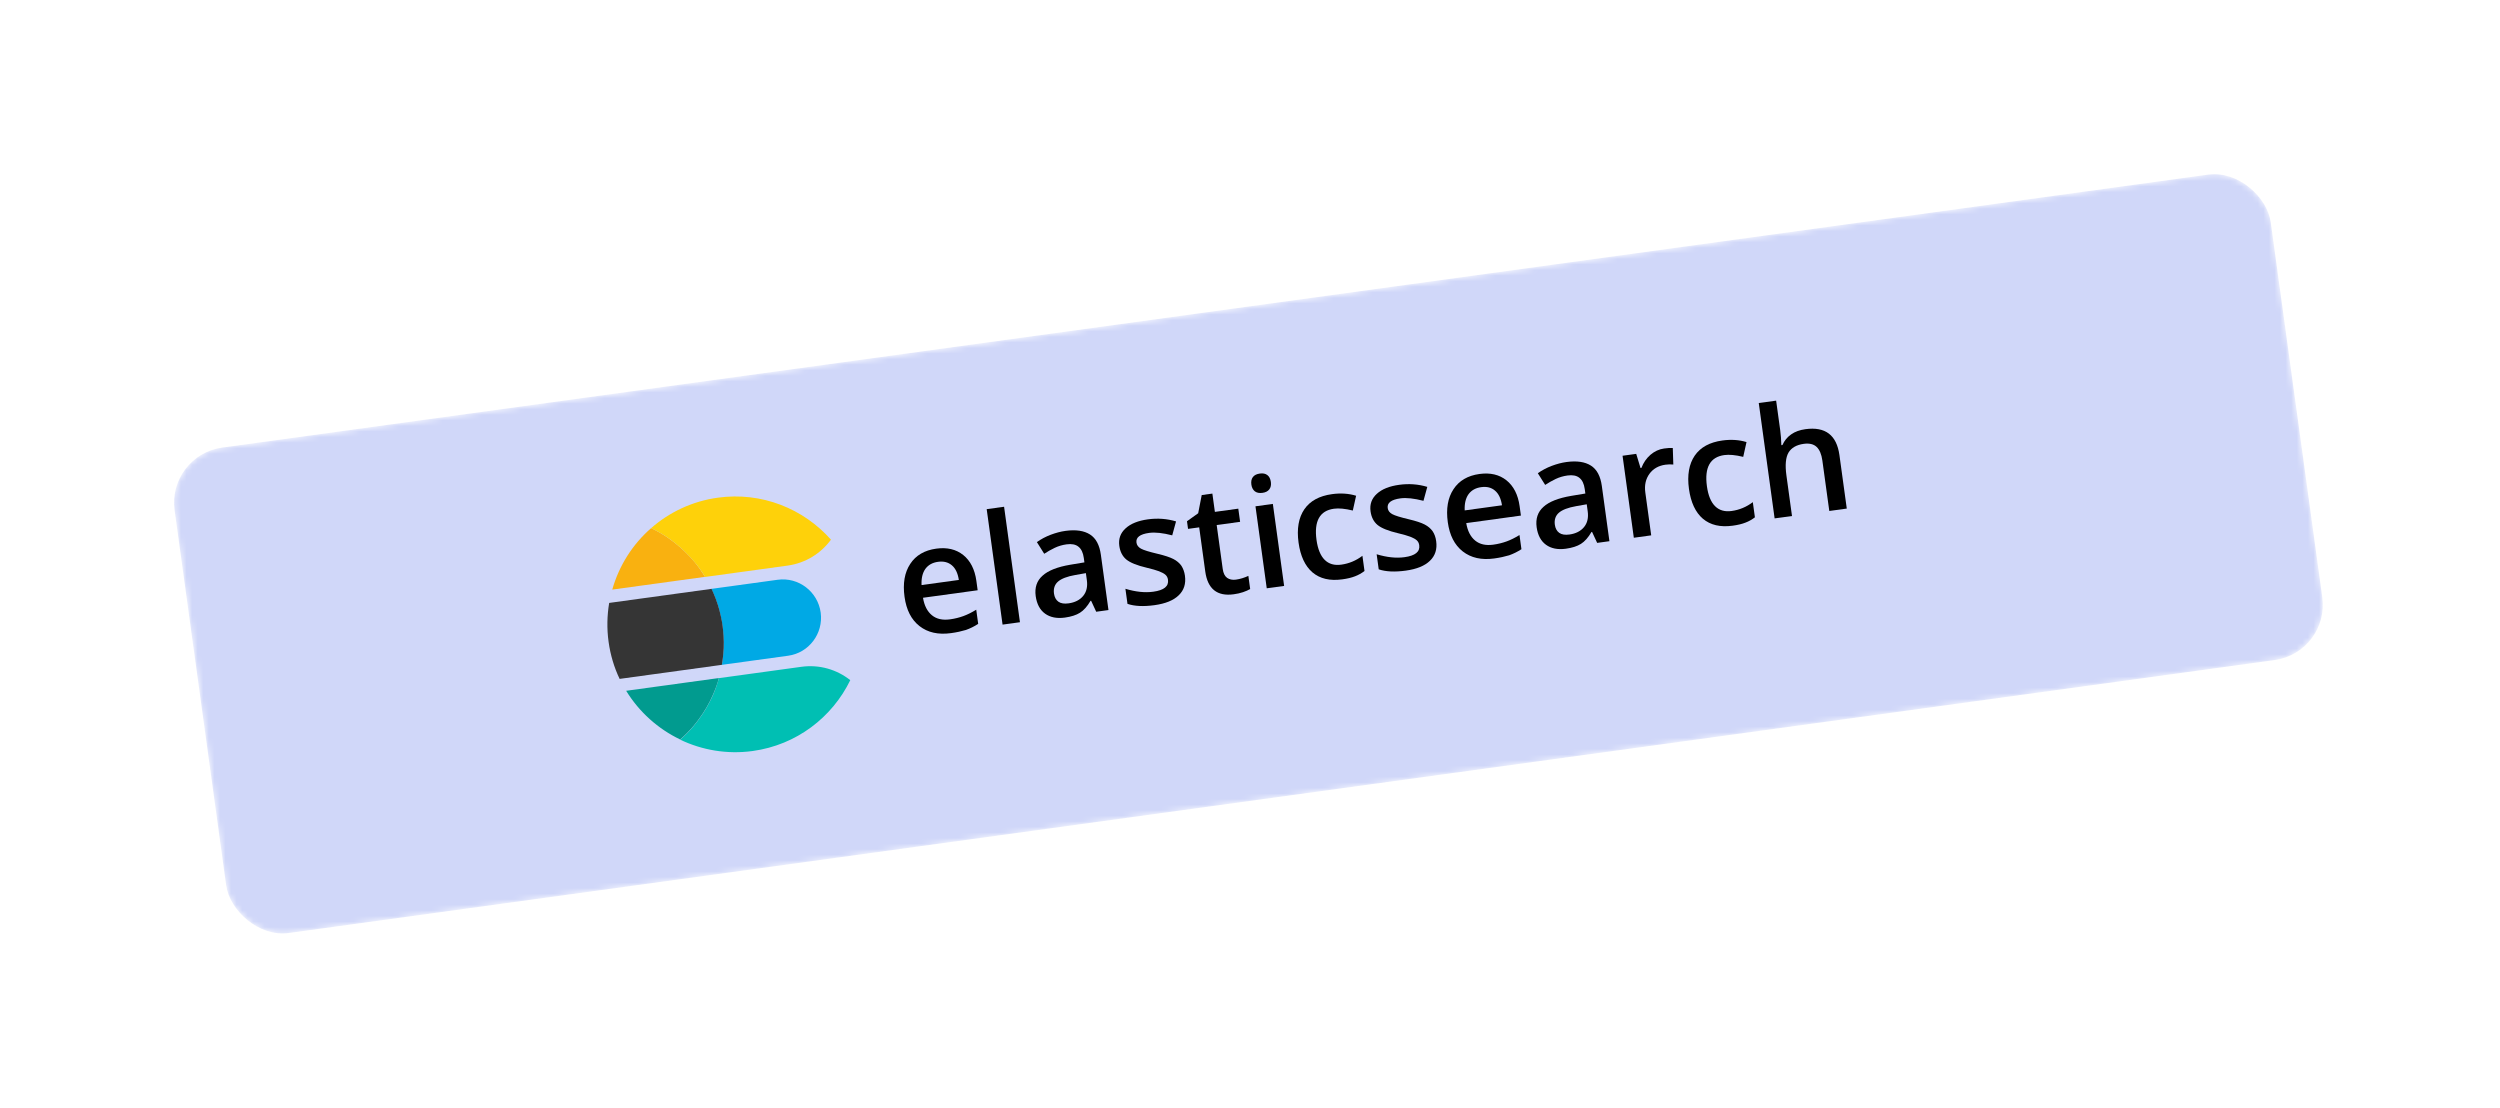 <svg width="449" height="199" viewBox="0 0 449 199" fill="none" xmlns="http://www.w3.org/2000/svg">
<g filter="url(#filter0_d)">
<mask id="mask0" mask-type="alpha" maskUnits="userSpaceOnUse" x="30" y="20" width="389" height="139">
<rect x="30" y="71.746" width="380" height="88" rx="10" transform="rotate(-7.826 30 71.746)" fill="#C4C4C4"/>
</mask>
<g mask="url(#mask0)">
<rect x="30" y="71.746" width="380" height="88" rx="10" transform="rotate(-7.826 30 71.746)" fill="#D0D7F9"/>
<path d="M170.799 103.711C168.507 104.027 166.628 103.604 165.145 102.447C163.662 101.29 162.778 99.536 162.455 97.19C162.125 94.79 162.46 92.813 163.481 91.275C164.483 89.739 166.05 88.825 168.143 88.537C170.092 88.27 171.708 88.654 172.989 89.674C174.269 90.693 175.072 92.256 175.355 94.314L175.588 96.01L165.77 97.359C166.002 98.78 166.551 99.827 167.379 100.504C168.208 101.181 169.289 101.418 170.624 101.235C171.49 101.116 172.29 100.914 173.026 100.647C173.761 100.38 174.518 100 175.333 99.502L175.682 102.047C174.974 102.512 174.233 102.872 173.479 103.141C172.684 103.379 171.81 103.573 170.799 103.711ZM168.468 90.902C167.476 91.038 166.724 91.454 166.197 92.17C165.688 92.884 165.454 93.854 165.512 95.078L172.208 94.158C172.023 92.951 171.608 92.07 170.944 91.518C170.279 90.966 169.461 90.765 168.468 90.902Z" fill="black"/>
<path d="M183.183 101.751L180.061 102.18L177.21 81.443L180.333 81.014L183.183 101.751Z" fill="black"/>
<path d="M196.879 99.869L195.965 97.898L195.857 97.913C195.277 98.912 194.639 99.625 193.962 100.049C193.285 100.473 192.387 100.762 191.25 100.919C189.806 101.117 188.614 100.876 187.695 100.212C186.776 99.548 186.207 98.486 186.011 97.06C185.803 95.544 186.204 94.312 187.237 93.397C188.249 92.468 189.924 91.814 192.225 91.425L194.76 91.003L194.651 90.208C194.522 89.27 194.208 88.596 193.692 88.189C193.195 87.779 192.477 87.638 191.556 87.765C190.798 87.869 190.091 88.077 189.435 88.388C188.779 88.698 188.149 89.061 187.541 89.457L186.223 87.358C186.96 86.834 187.799 86.387 188.708 86.042C189.635 85.694 190.504 85.464 191.353 85.347C193.23 85.089 194.694 85.311 195.763 85.992C196.831 86.672 197.476 87.889 197.717 89.64L199.081 99.566L196.879 99.869L196.879 99.869ZM191.928 98.361C193.065 98.205 193.941 97.754 194.54 97.028C195.139 96.302 195.358 95.352 195.201 94.215L195.025 92.934L193.14 93.266C191.668 93.524 190.637 93.923 190.029 94.448C189.421 94.973 189.172 95.706 189.296 96.608C189.386 97.258 189.656 97.754 190.085 98.063C190.534 98.387 191.152 98.468 191.928 98.361Z" fill="black"/>
<path d="M212.815 93.394C213.014 94.838 212.642 96.01 211.699 96.912C210.759 97.832 209.313 98.417 207.346 98.688C205.379 98.958 203.769 98.885 202.496 98.453L202.124 95.746C203.965 96.302 205.626 96.478 207.124 96.272C209.055 96.007 209.933 95.298 209.771 94.125C209.719 93.746 209.569 93.454 209.317 93.231C209.066 93.008 208.688 92.802 208.164 92.599C207.64 92.395 206.914 92.2 206.001 91.977C204.215 91.56 202.968 91.051 202.283 90.483C201.598 89.915 201.172 89.091 201.028 88.044C200.855 86.781 201.226 85.737 202.158 84.891C203.072 84.049 204.415 83.515 206.165 83.274C207.898 83.036 209.587 83.153 211.218 83.646L210.532 86.149C208.855 85.718 207.472 85.559 206.389 85.708C204.729 85.936 203.981 86.517 204.11 87.455C204.175 87.924 204.443 88.274 204.921 88.539C205.399 88.804 206.397 89.108 207.918 89.469C209.192 89.772 210.135 90.084 210.749 90.404C211.363 90.725 211.823 91.121 212.163 91.589C212.49 92.096 212.718 92.69 212.815 93.394Z" fill="black"/>
<path d="M221.962 94.104C222.72 94 223.479 93.767 224.205 93.428L224.53 95.792C224.207 95.984 223.773 96.172 223.246 96.355C222.72 96.538 222.147 96.653 221.57 96.733C218.61 97.139 216.896 95.775 216.467 92.653L215.375 84.712L213.372 84.987L213.183 83.615L215.193 82.181L215.829 78.912L217.742 78.649L218.193 81.934L222.398 81.356L222.723 83.72L218.518 84.298L219.602 92.185C219.706 92.943 219.964 93.478 220.392 93.787C220.819 94.077 221.349 94.189 221.962 94.104Z" fill="black"/>
<path d="M224.746 77.043C224.669 76.483 224.753 76.03 225.018 75.681C225.283 75.332 225.696 75.128 226.274 75.049C226.833 74.972 227.268 75.059 227.617 75.324C227.966 75.589 228.17 76.002 228.247 76.561C228.321 77.103 228.234 77.538 227.969 77.887C227.705 78.236 227.292 78.44 226.75 78.514C226.172 78.594 225.719 78.509 225.371 78.244C225.039 77.977 224.817 77.566 224.746 77.043ZM230.629 95.23L227.507 95.659L225.482 80.932L228.605 80.502L230.629 95.23Z" fill="black"/>
<path d="M241.079 94.051C238.841 94.359 237.073 93.94 235.722 92.802C234.388 91.661 233.552 89.863 233.22 87.445C232.88 84.972 233.231 82.975 234.256 81.473C235.282 79.971 236.941 79.063 239.233 78.748C240.785 78.534 242.233 78.63 243.557 79.036L242.966 81.692C241.577 81.35 240.441 81.248 239.575 81.367C237.03 81.717 235.982 83.59 236.445 86.965C236.674 88.625 237.167 89.808 237.913 90.551C238.659 91.295 239.654 91.581 240.882 91.412C242.271 91.221 243.542 90.697 244.69 89.822L245.065 92.547C244.55 92.949 243.987 93.265 243.375 93.497C242.748 93.748 241.999 93.925 241.079 94.051Z" fill="black"/>
<path d="M257.938 87.192C258.136 88.635 257.764 89.808 256.822 90.71C255.882 91.63 254.436 92.215 252.468 92.486C250.501 92.756 248.891 92.683 247.618 92.251L247.246 89.544C249.088 90.1 250.749 90.276 252.247 90.07C254.178 89.805 255.055 89.096 254.894 87.922C254.842 87.543 254.691 87.251 254.44 87.029C254.189 86.806 253.811 86.6 253.287 86.396C252.762 86.193 252.037 85.998 251.123 85.774C249.337 85.358 248.09 84.849 247.405 84.281C246.721 83.713 246.295 82.889 246.151 81.842C245.977 80.579 246.349 79.535 247.281 78.689C248.195 77.847 249.537 77.313 251.288 77.072C253.02 76.834 254.71 76.951 256.341 77.444L255.655 79.947C253.977 79.516 252.595 79.357 251.512 79.505C249.851 79.734 249.104 80.314 249.233 81.253C249.297 81.722 249.566 82.072 250.044 82.337C250.522 82.602 251.52 82.906 253.04 83.267C254.314 83.57 255.258 83.882 255.872 84.202C256.486 84.522 256.945 84.919 257.285 85.387C257.63 85.891 257.841 86.488 257.938 87.192Z" fill="black"/>
<path d="M268.366 90.3C266.074 90.615 264.196 90.193 262.713 89.036C261.23 87.879 260.345 86.125 260.022 83.779C259.693 81.379 260.028 79.401 261.048 77.864C262.051 76.328 263.617 75.414 265.711 75.126C267.66 74.859 269.276 75.243 270.556 76.263C271.836 77.282 272.64 78.845 272.922 80.902L273.156 82.599L263.337 83.948C263.57 85.369 264.118 86.416 264.946 87.093C265.775 87.769 266.856 88.007 268.191 87.823C269.058 87.704 269.857 87.502 270.593 87.236C271.329 86.969 272.086 86.589 272.9 86.091L273.25 88.636C272.541 89.101 271.8 89.461 271.046 89.73C270.251 89.968 269.377 90.161 268.366 90.3ZM266.018 77.493C265.025 77.63 264.273 78.046 263.746 78.762C263.238 79.475 263.003 80.445 263.061 81.669L269.757 80.749C269.573 79.542 269.157 78.662 268.493 78.109C267.847 77.555 267.028 77.354 266.018 77.493Z" fill="black"/>
<path d="M286.85 87.502L285.936 85.532L285.828 85.546C285.248 86.546 284.61 87.258 283.933 87.683C283.255 88.107 282.357 88.396 281.22 88.552C279.777 88.75 278.585 88.51 277.666 87.845C276.747 87.181 276.178 86.119 275.982 84.693C275.774 83.177 276.175 81.945 277.207 81.031C278.22 80.101 279.895 79.448 282.196 79.058L284.73 78.636L284.621 77.842C284.492 76.903 284.179 76.229 283.663 75.822C283.166 75.412 282.447 75.272 281.527 75.398C280.769 75.502 280.062 75.71 279.406 76.021C278.75 76.332 278.119 76.694 277.512 77.09L276.193 74.991C276.931 74.467 277.77 74.021 278.679 73.675C279.606 73.327 280.475 73.097 281.323 72.981C283.2 72.723 284.665 72.944 285.733 73.625C286.802 74.306 287.447 75.523 287.688 77.273L289.052 87.2L286.85 87.502L286.85 87.502ZM281.881 85.997C283.018 85.841 283.894 85.389 284.493 84.663C285.092 83.937 285.31 82.988 285.154 81.851L284.978 80.57L283.093 80.902C281.62 81.16 280.59 81.559 279.982 82.084C279.374 82.609 279.125 83.342 279.249 84.244C279.338 84.894 279.609 85.39 280.038 85.699C280.487 86.023 281.105 86.104 281.881 85.997Z" fill="black"/>
<path d="M298.863 70.551C299.495 70.464 300.023 70.428 300.433 70.464L300.528 73.43C300.062 73.384 299.603 73.392 299.116 73.459C297.87 73.63 296.899 74.186 296.234 75.105C295.57 76.024 295.319 77.143 295.498 78.443L296.557 86.149L293.435 86.579L291.41 71.851L293.865 71.514L294.637 74.056L294.8 74.033C295.166 73.082 295.703 72.309 296.425 71.677C297.15 71.062 297.961 70.675 298.863 70.551Z" fill="black"/>
<path d="M311.195 84.414C308.957 84.721 307.189 84.302 305.838 83.164C304.504 82.023 303.668 80.226 303.336 77.807C302.996 75.335 303.347 73.337 304.372 71.835C305.398 70.334 307.057 69.425 309.349 69.11C310.901 68.897 312.348 68.992 313.673 69.398L313.082 72.054C311.692 71.712 310.557 71.611 309.691 71.73C307.146 72.079 306.098 73.952 306.562 77.327C306.79 78.987 307.283 80.17 308.029 80.913C308.775 81.657 309.77 81.943 310.998 81.774C312.387 81.583 313.658 81.059 314.806 80.184L315.181 82.91C314.666 83.311 314.103 83.628 313.491 83.859C312.864 84.111 312.097 84.29 311.195 84.414Z" fill="black"/>
<path d="M331.682 81.34L328.541 81.771L327.296 72.711C327.14 71.574 326.789 70.758 326.26 70.261C325.732 69.763 324.953 69.576 323.96 69.713C322.642 69.894 321.741 70.422 321.215 71.285C320.711 72.164 320.585 73.523 320.838 75.364L321.843 82.674L318.721 83.103L315.873 62.384L318.995 61.955L319.72 67.225C319.836 68.073 319.906 68.983 319.929 69.954L320.128 69.927C320.464 69.163 320.965 68.525 321.686 68.021C322.39 67.52 323.249 67.218 324.26 67.079C327.834 66.588 329.868 68.147 330.362 71.738L331.682 81.34Z" fill="black"/>
<path d="M139.673 94.125L127.779 95.76C127.907 96.018 128.016 96.279 128.125 96.54C128.693 97.859 129.139 99.232 129.448 100.679C129.564 101.252 129.682 101.843 129.764 102.438C129.845 103.034 129.909 103.632 129.934 104.217C130.027 105.694 129.968 107.136 129.778 108.56C129.743 108.84 129.69 109.124 129.655 109.404L141.548 107.769C145.284 107.256 147.897 103.789 147.399 100.032C146.881 96.26 143.427 93.609 139.673 94.125Z" fill="#00A9E5"/>
<path d="M129.954 104.214C129.911 103.631 129.865 103.031 129.783 102.435C129.701 101.84 129.601 101.247 129.468 100.676C129.159 99.23 128.712 97.856 128.145 96.537C128.035 96.276 127.908 96.018 127.799 95.757L109.408 98.285C109.035 100.524 108.971 102.869 109.299 105.251C109.626 107.633 110.302 109.876 111.283 111.929L129.656 109.404C129.709 109.121 129.744 108.84 129.779 108.559C129.987 107.133 130.047 105.691 129.954 104.214Z" fill="#353535"/>
<path d="M143.939 109.757L129.139 111.791C128.827 112.864 128.456 113.908 128.007 114.926C127.332 116.435 126.5 117.873 125.506 119.205C125.181 119.654 124.834 120.07 124.489 120.503C123.776 121.337 123.002 122.124 122.163 122.846C126.08 124.716 130.566 125.516 135.186 124.881C143.073 123.797 149.469 118.817 152.709 112.156C150.315 110.26 147.187 109.311 143.939 109.757Z" fill="#00BFB3"/>
<path d="M127.986 114.911C128.437 113.911 128.826 112.864 129.118 111.776L112.46 114.066C114.784 117.865 118.182 120.911 122.157 122.81C122.996 122.088 123.77 121.301 124.483 120.467C124.849 120.049 125.176 119.618 125.5 119.169C126.479 117.858 127.313 116.438 127.986 114.911Z" fill="#019B8F"/>
<path d="M121.142 87.459C120.708 87.114 120.261 86.807 119.812 86.483C118.901 85.873 117.943 85.324 116.94 84.855C113.607 87.759 111.175 91.605 109.962 95.891L126.638 93.599C126.048 92.65 125.409 91.745 124.702 90.886C123.627 89.618 122.44 88.476 121.142 87.459Z" fill="#F9B110"/>
<path d="M128.931 79.382C124.311 80.017 120.207 81.997 116.94 84.855C117.942 85.324 118.901 85.873 119.812 86.483C120.277 86.787 120.708 87.114 121.141 87.459C122.44 88.476 123.626 89.618 124.704 90.904C125.408 91.746 126.066 92.648 126.64 93.617L141.44 91.583C144.688 91.137 147.444 89.379 149.24 86.925C144.32 81.367 136.818 78.298 128.931 79.382Z" fill="#FED10A"/>
</g>
</g>
<defs>
<filter id="filter0_d" x="0" y="0" width="448.444" height="198.926" filterUnits="userSpaceOnUse" color-interpolation-filters="sRGB">
<feFlood flood-opacity="0" result="BackgroundImageFix"/>
<feColorMatrix in="SourceAlpha" type="matrix" values="0 0 0 0 0 0 0 0 0 0 0 0 0 0 0 0 0 0 127 0"/>
<feOffset dy="10"/>
<feGaussianBlur stdDeviation="15"/>
<feColorMatrix type="matrix" values="0 0 0 0 0.621 0 0 0 0 0.673 0 0 0 0 0.925 0 0 0 0.37 0"/>
<feBlend mode="normal" in2="BackgroundImageFix" result="effect1_dropShadow"/>
<feBlend mode="normal" in="SourceGraphic" in2="effect1_dropShadow" result="shape"/>
</filter>
</defs>
</svg>
